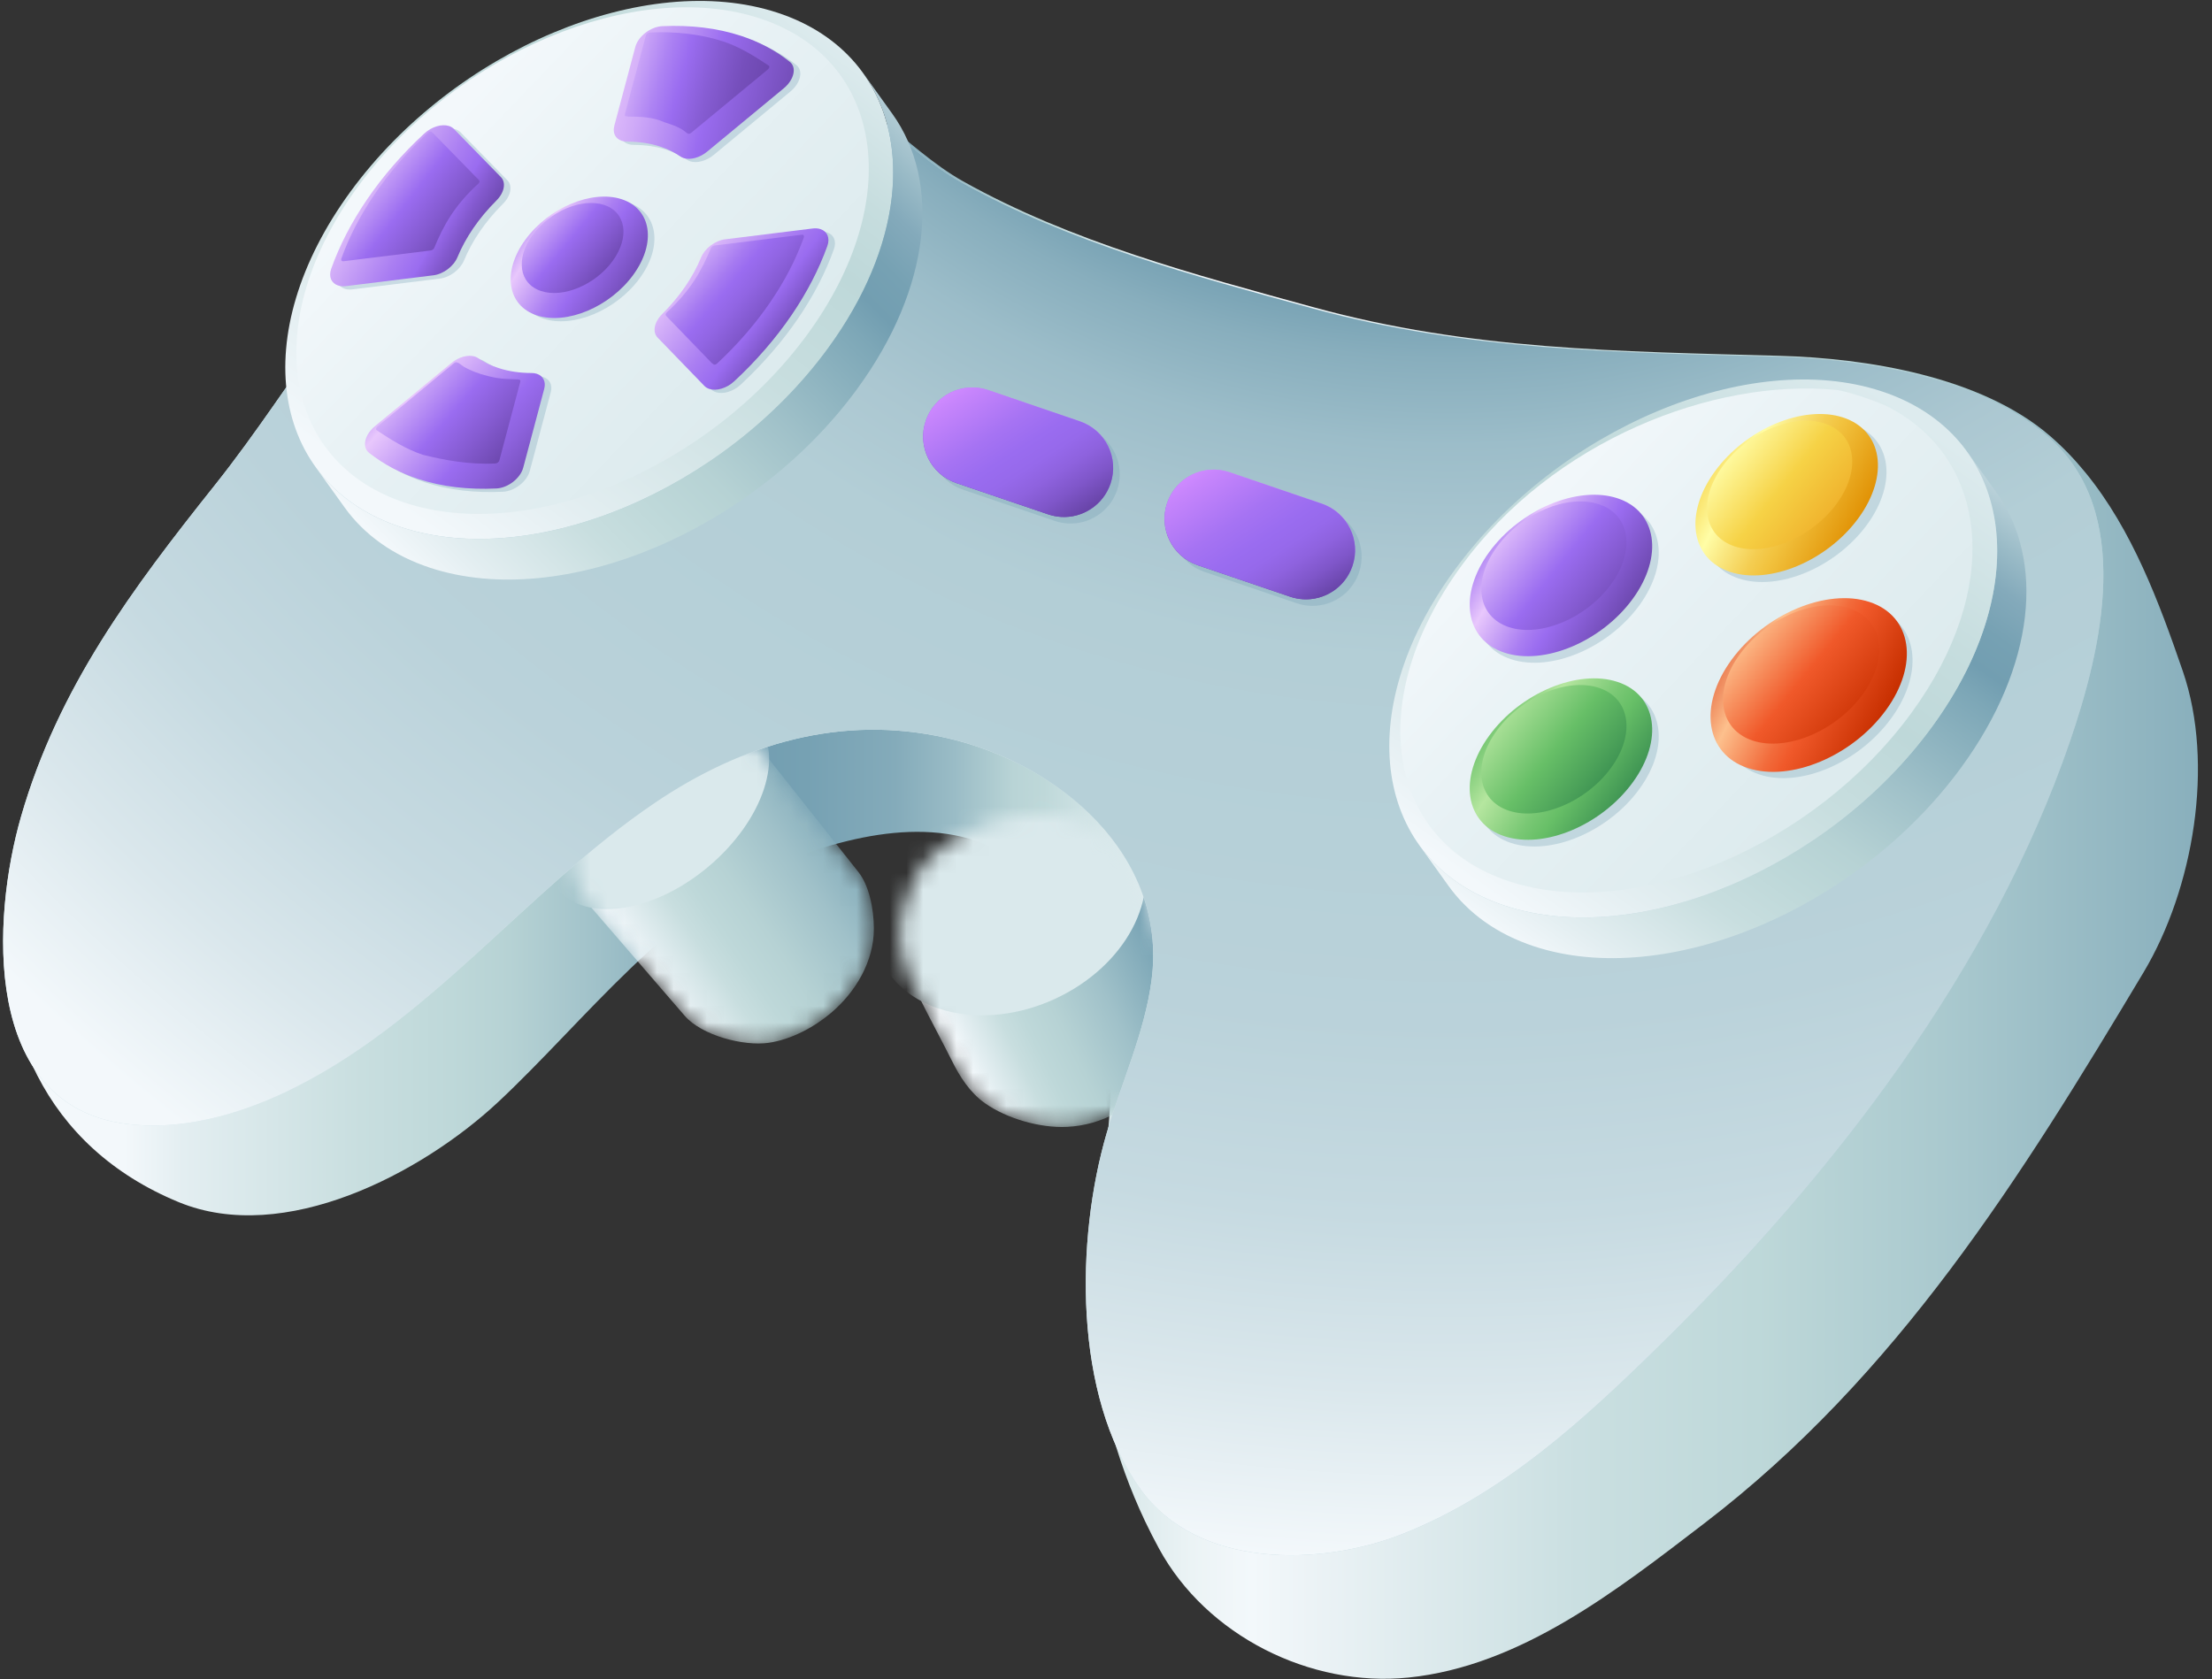 <svg width="133" height="101" viewBox="0 0 133 101" fill="none" xmlns="http://www.w3.org/2000/svg">
<rect x="0" y="0" width="133" height="101" fill="#333333" stroke="none"/>
<path d="M128.876 58.491C121.524 70.782 114.099 82.72 102.462 91.622C97.25 95.608 91.455 100.194 84.686 100.887C78.787 101.49 72.538 98.367 69.687 93.129C69.391 92.587 69.114 92.04 68.847 91.482C67.043 87.673 65.969 83.523 65.653 79.318C65.139 72.415 69.077 64.035 64.664 56.096C63.797 54.536 62.731 53.056 61.114 51.846C57.053 48.807 51.419 50.118 47.041 51.84C40.303 54.491 35.115 61.458 29.935 66.291C25.349 70.569 17.089 74.91 10.75 72.297C6.703 70.63 3.914 67.945 2.245 64.68C-0.048 60.187 -0.218 54.594 1.383 49.052C3.619 41.298 8.045 35.381 13.043 29.107C18.017 22.863 21.611 15.728 28.082 10.831C32.784 7.274 40.853 3.221 46.987 4.094C51.29 4.707 54.305 8.886 57.911 10.906C64.412 14.546 71.868 16.528 79.011 18.486C88.393 21.06 97.348 21.129 107.008 21.399C112.211 21.543 119.09 22.626 123.245 26.205C124.038 26.889 124.754 27.638 125.406 28.438C128.206 31.868 129.826 36.235 131.247 40.369C133.16 45.935 131.899 53.441 128.876 58.491L128.876 58.491Z" fill="url(#paint0_linear_4056_980)"/>
<mask id="mask0_4056_980" style="mask-type:luminance" maskUnits="userSpaceOnUse" x="54" y="48" width="17" height="20">
<path d="M70.949 59.817C70.861 58.964 70.493 58.173 70.178 57.385C69.712 56.218 69.221 55.058 68.791 53.876C68.423 52.865 68.078 51.924 67.377 51.094C66.737 50.337 65.871 49.842 64.986 49.422C63.774 48.844 62.381 48.828 61.083 49.079C59.837 49.32 58.446 49.721 57.381 50.425C56.5 51.007 55.575 51.749 55.072 52.711C54.176 54.425 53.73 56.419 54.507 58.288C55.286 60.163 56.319 61.958 57.225 63.776C57.708 64.746 58.307 65.698 59.222 66.346C60.533 67.274 62.554 67.851 64.153 67.77C66.272 67.665 68.224 66.597 69.401 64.831C70.378 63.366 71.132 61.58 70.95 59.817L70.949 59.817Z" fill="white"/>
</mask>
<g mask="url(#mask0_4056_980)">
<path d="M70.949 59.817C70.861 58.964 70.493 58.173 70.178 57.385C69.712 56.218 69.221 55.058 68.791 53.876C68.423 52.865 68.078 51.924 67.377 51.094C66.737 50.337 65.871 49.842 64.986 49.422C63.774 48.844 62.381 48.828 61.083 49.079C59.837 49.32 58.446 49.721 57.381 50.425C56.5 51.007 55.575 51.749 55.072 52.711C54.176 54.425 53.73 56.419 54.507 58.288C55.286 60.163 56.319 61.958 57.225 63.776C57.708 64.746 58.307 65.698 59.222 66.346C60.533 67.274 62.554 67.851 64.153 67.77C66.272 67.665 68.224 66.597 69.401 64.831C70.378 63.366 71.132 61.58 70.95 59.817L70.949 59.817Z" fill="url(#paint1_linear_4056_980)"/>
<path d="M64.208 49.544C66.999 50.737 67.603 53.987 65.905 56.275C64.118 58.685 60.306 59.926 57.389 58.607C54.579 57.337 54.108 54.13 55.845 51.855C57.632 49.516 61.36 48.327 64.208 49.544Z" fill="url(#paint2_linear_4056_980)"/>
<path d="M63.401 60.085C67.666 58.136 69.917 53.914 68.427 50.655C66.938 47.397 62.273 46.335 58.008 48.284C53.743 50.233 51.492 54.455 52.982 57.714C54.471 60.973 59.136 62.034 63.401 60.085Z" fill="url(#paint3_radial_4056_980)"/>
</g>
<path d="M84.35 92.243C90.465 89.814 95.367 85.256 99.99 80.713C110.228 70.654 119.755 58.299 124.457 44.595C126.377 38.998 128.331 30.743 123.128 26.262C118.975 22.683 112.096 21.6 106.891 21.455C97.232 21.185 88.276 21.116 78.894 18.543C71.752 16.584 64.295 14.602 57.794 10.963C54.189 8.942 51.173 4.763 46.87 4.15C40.736 3.277 32.667 7.331 27.966 10.887C21.494 15.784 17.901 22.919 12.927 29.163C7.928 35.438 3.502 41.354 1.266 49.108C-0.494 55.21 -1.11 66.448 7.564 67.588C10.828 68.016 14.262 67.062 17.191 65.665C25.745 61.583 31.611 53.536 39.376 48.281C44.631 44.723 50.592 42.952 56.9 44.376C63.637 45.897 70.254 51.408 69.233 58.996C68.815 62.107 67.43 65.104 66.54 68.148C64.677 74.52 64.532 83.907 68.565 89.543C72.005 94.351 79.373 94.219 84.349 92.243H84.35Z" fill="url(#paint4_linear_4056_980)"/>
<mask id="mask1_4056_980" style="mask-type:luminance" maskUnits="userSpaceOnUse" x="34" y="43" width="19" height="20">
<path d="M51.616 52.445C49.818 50.175 48.019 47.905 46.221 45.635C46.227 45.641 46.232 45.649 46.237 45.657C45.378 44.545 44.066 44.04 42.741 43.86C40.795 43.596 38.953 44.349 37.409 45.557C37.322 45.624 37.237 45.694 37.152 45.766C35.875 46.845 34.79 48.263 34.524 49.952C34.282 51.494 34.442 53.33 35.523 54.544C35.514 54.533 35.503 54.523 35.494 54.512C35.494 54.512 41.084 60.99 41.169 61.088C42.192 62.273 44.712 62.929 46.207 62.715C47.553 62.523 48.936 61.789 49.966 60.918C51.447 59.663 52.549 57.817 52.544 55.843C52.541 54.606 52.242 53.237 51.617 52.447L51.616 52.445Z" fill="white"/>
</mask>
<g mask="url(#mask1_4056_980)">
<path d="M52.543 55.842C52.539 54.605 52.241 53.236 51.615 52.445C49.817 50.175 48.019 47.905 46.221 45.635C46.226 45.641 46.231 45.65 46.236 45.657C45.23 44.355 42.749 42.441 41.256 42.882C39.544 43.389 38.053 44.39 36.775 45.618C35.676 46.674 33.777 48.357 33.835 50.02C33.876 51.167 34.745 53.672 35.523 54.544C35.513 54.533 35.502 54.523 35.493 54.512C35.493 54.512 41.084 60.99 41.169 61.089C42.191 62.273 44.711 62.929 46.206 62.716C47.552 62.523 48.935 61.789 49.965 60.918C51.446 59.663 52.548 57.817 52.543 55.843L52.543 55.842Z" fill="url(#paint5_linear_4056_980)"/>
<path d="M42.673 43.869C44.401 44.257 44.854 45.949 44.383 47.486C43.951 48.896 42.955 50.145 41.843 51.086C40.29 52.399 36.683 54.292 34.945 52.194C33.262 50.16 35.614 47.066 37.154 45.765C38.544 44.59 40.771 43.441 42.673 43.869Z" fill="url(#paint6_linear_4056_980)"/>
<path d="M42.604 52.11C45.91 49.324 47.201 45.418 45.488 43.385C43.774 41.351 39.706 41.961 36.4 44.747C33.094 47.533 31.803 51.439 33.516 53.473C35.23 55.506 39.299 54.896 42.604 52.11Z" fill="url(#paint7_radial_4056_980)"/>
</g>
<path d="M84.35 92.243C90.465 89.814 95.367 85.256 99.99 80.713C110.228 70.654 119.755 58.299 124.457 44.595C126.377 38.998 128.331 30.743 123.128 26.262C118.975 22.683 112.096 21.6 106.891 21.455C97.232 21.185 88.276 21.116 78.894 18.543C71.752 16.584 64.295 14.602 57.794 10.963C54.189 8.942 51.173 4.763 46.87 4.15C40.736 3.277 32.667 7.331 27.966 10.887C21.494 15.784 17.901 22.919 12.927 29.163C7.928 35.438 3.502 41.354 1.266 49.108C-0.494 55.21 -1.11 66.448 7.564 67.588C10.828 68.016 14.262 67.062 17.191 65.665C25.745 61.583 31.611 53.536 39.376 48.281C44.631 44.723 50.592 42.952 56.9 44.376C63.637 45.897 70.254 51.408 69.233 58.996C68.815 62.107 67.43 65.104 66.54 68.148C64.677 74.52 64.532 83.907 68.565 89.543C72.005 94.351 79.373 94.219 84.349 92.243H84.35Z" fill="url(#paint8_radial_4056_980)"/>
<path d="M46.737 0.761C38.809 -1.84 27.318 2.98 21.073 11.525C14.828 20.07 16.194 29.105 24.123 31.705C32.052 34.306 43.541 29.488 49.786 20.942C56.031 12.397 54.667 3.361 46.738 0.761H46.737Z" fill="url(#paint9_linear_4056_980)"/>
<path d="M45.676 1.102C53.142 3.55 54.427 12.061 48.547 20.107C42.667 28.154 31.845 32.692 24.38 30.243C16.914 27.795 15.628 19.286 21.509 11.239C27.388 3.193 38.211 -1.347 45.676 1.102Z" fill="url(#paint10_linear_4056_980)"/>
<path d="M51.895 4.396L53.65 6.84C56.58 10.92 56.004 17.279 51.54 23.387C45.295 31.932 33.806 36.75 25.877 34.15C23.615 33.408 21.887 32.142 20.718 30.514L18.963 28.07C20.132 29.698 21.86 30.964 24.122 31.706C32.052 34.306 43.541 29.488 49.785 20.943C54.249 14.835 54.825 8.476 51.895 4.396Z" fill="url(#paint11_linear_4056_980)"/>
<path opacity="0.3" d="M30.51 10.843L27.69 7.955C27.61 7.873 27.51 7.814 27.396 7.776C26.972 7.637 26.358 7.805 25.898 8.232C23.206 10.728 21.307 13.568 20.31 16.353C20.136 16.84 20.319 17.234 20.721 17.366C20.858 17.411 21.018 17.425 21.199 17.403L26.45 16.754C27.058 16.679 27.676 16.21 27.903 15.657C28.383 14.494 29.172 13.322 30.24 12.259C30.721 11.78 30.835 11.174 30.509 10.843H30.51Z" fill="#729EB1"/>
<path opacity="0.3" d="M47.882 3.913C47.029 3.229 46.039 2.71 44.95 2.353C43.517 1.883 41.91 1.692 40.211 1.771C39.513 1.802 38.762 2.38 38.591 3.025L37.332 7.759C37.215 8.196 37.4 8.541 37.775 8.664C37.87 8.695 37.977 8.712 38.095 8.713C38.805 8.714 39.478 8.814 40.088 9.013C40.53 9.159 40.939 9.356 41.306 9.608C41.364 9.648 41.428 9.679 41.497 9.702C41.898 9.834 42.466 9.686 42.918 9.312L47.52 5.507C48.139 4.996 48.313 4.256 47.883 3.913L47.882 3.913Z" fill="#729EB1"/>
<path opacity="0.3" d="M37.776 12.18C35.986 11.593 33.394 12.68 31.984 14.609C30.575 16.538 30.883 18.576 32.672 19.163C34.462 19.75 37.054 18.663 38.464 16.734C39.874 14.805 39.565 12.767 37.776 12.18Z" fill="#729EB1"/>
<path opacity="0.3" d="M32.676 22.678C32.581 22.647 32.473 22.63 32.354 22.63C31.644 22.629 30.971 22.529 30.361 22.329C29.919 22.184 29.51 21.987 29.143 21.735C29.085 21.695 29.021 21.664 28.951 21.641C28.549 21.509 27.982 21.658 27.531 22.031L22.938 25.827C22.317 26.341 22.148 27.082 22.581 27.426C23.468 28.126 24.465 28.649 25.552 29.007C26.976 29.473 28.553 29.655 30.241 29.573C30.937 29.54 31.686 28.963 31.855 28.319L33.117 23.584C33.233 23.148 33.049 22.801 32.675 22.679L32.676 22.678Z" fill="#729EB1"/>
<path opacity="0.3" d="M49.729 13.976C49.592 13.931 49.431 13.916 49.25 13.939L43.999 14.588C43.392 14.662 42.773 15.13 42.545 15.685C42.064 16.85 41.275 18.022 40.206 19.086C39.725 19.564 39.612 20.168 39.934 20.5L42.745 23.405C42.825 23.488 42.926 23.547 43.04 23.585C43.465 23.724 44.079 23.557 44.54 23.128C47.241 20.618 49.141 17.775 50.139 14.99C50.313 14.503 50.131 14.108 49.729 13.976V13.976Z" fill="#729EB1"/>
<path d="M30.115 10.646L27.295 7.758C27.215 7.676 27.115 7.616 27.001 7.579C26.577 7.44 25.964 7.607 25.504 8.035C22.811 10.531 20.913 13.371 19.916 16.156C19.741 16.643 19.924 17.037 20.327 17.169C20.463 17.213 20.624 17.228 20.805 17.206L26.055 16.557C26.663 16.482 27.281 16.013 27.509 15.46C27.989 14.297 28.779 13.125 29.846 12.062C30.327 11.583 30.442 10.977 30.115 10.646Z" fill="url(#paint12_linear_4056_980)"/>
<path d="M25.983 7.948C25.971 8.082 25.956 7.927 25.939 7.921C25.877 7.9 25.789 7.926 25.732 7.98C23.223 10.306 21.454 12.953 20.524 15.549C20.497 15.626 20.526 15.688 20.584 15.706C20.602 15.712 20.624 15.714 20.651 15.711L25.9 15.062C25.987 15.051 26.079 14.983 26.114 14.898C26.659 13.577 27.305 12.378 28.768 11.038C28.834 10.973 28.852 10.884 28.803 10.837L25.983 7.948L25.983 7.948Z" fill="url(#paint13_linear_4056_980)"/>
<path d="M47.487 3.716C46.634 3.032 45.645 2.513 44.556 2.156C43.122 1.685 41.515 1.495 39.817 1.574C39.118 1.605 38.368 2.182 38.197 2.828L36.937 7.562C36.82 7.999 37.005 8.344 37.38 8.467C37.475 8.498 37.583 8.515 37.701 8.516C38.41 8.517 39.083 8.616 39.694 8.816C40.135 8.961 40.544 9.159 40.911 9.411C40.969 9.451 41.033 9.482 41.103 9.505C41.504 9.636 42.072 9.489 42.524 9.115L47.126 5.31C47.744 4.798 47.919 4.058 47.489 3.716L47.487 3.716Z" fill="url(#paint14_linear_4056_980)"/>
<path d="M43.495 2.497C44.51 2.83 45.435 3.424 46.228 3.952C46.283 3.992 46.261 4.1 46.166 4.179L41.565 7.983C41.499 8.038 41.416 8.059 41.36 8.041C41.35 8.038 41.337 7.945 41.333 8.028C40.912 7.653 40.453 7.517 39.951 7.352C39.211 7.024 38.493 7.012 37.688 7.011C37.812 6.938 37.652 7.008 37.638 7.003C37.581 6.985 37.554 6.934 37.571 6.874L38.832 2.138C38.856 2.046 38.965 1.961 39.078 1.955C40.663 1.881 42.16 2.059 43.496 2.497L43.495 2.497Z" fill="url(#paint15_linear_4056_980)"/>
<path d="M37.382 11.982C35.592 11.396 32.999 12.483 31.59 14.411C30.18 16.34 30.488 18.378 32.278 18.966C34.067 19.553 36.66 18.466 38.07 16.537C39.479 14.608 39.171 12.57 37.382 11.982Z" fill="url(#paint16_linear_4056_980)"/>
<path d="M36.32 12.324C37.647 12.758 37.876 14.273 36.831 15.702C35.787 17.131 33.861 17.939 32.535 17.503C31.209 17.069 30.98 15.555 32.025 14.125C33.069 12.696 34.994 11.889 36.32 12.324Z" fill="url(#paint17_linear_4056_980)"/>
<path d="M32.281 22.481C32.186 22.45 32.078 22.433 31.959 22.433C31.25 22.431 30.576 22.332 29.966 22.132C29.525 21.987 29.116 21.789 28.749 21.538C28.691 21.498 28.626 21.467 28.556 21.444C28.155 21.312 27.588 21.46 27.136 21.834L22.544 25.63C21.922 26.144 21.754 26.885 22.186 27.229C23.073 27.929 24.07 28.452 25.158 28.809C26.581 29.276 28.158 29.457 29.846 29.376C30.543 29.343 31.291 28.766 31.461 28.122L32.722 23.387C32.839 22.951 32.655 22.604 32.281 22.481L32.281 22.481Z" fill="url(#paint18_linear_4056_980)"/>
<path d="M30.024 27.69C29.999 27.782 29.891 27.868 29.78 27.874C28.207 27.95 26.678 27.666 25.416 27.347C24.403 27.015 23.468 26.418 22.641 25.87C22.583 25.827 22.606 25.717 22.699 25.64C22.699 25.64 27.244 21.883 27.291 21.845C27.499 21.673 27.723 21.961 27.894 22.059C28.488 22.399 29.215 22.614 29.886 22.731C30.276 22.799 30.659 22.793 31.052 22.813C31.138 22.817 31.333 22.809 31.285 22.953L30.024 27.689V27.69Z" fill="url(#paint19_linear_4056_980)"/>
<path d="M49.333 13.779C49.197 13.734 49.036 13.719 48.855 13.742L43.604 14.391C42.997 14.465 42.378 14.933 42.151 15.488C41.67 16.653 40.881 17.825 39.812 18.889C39.331 19.367 39.218 19.97 39.54 20.302L42.35 23.207C42.431 23.291 42.531 23.35 42.645 23.388C43.07 23.527 43.684 23.359 44.146 22.931C46.847 20.421 48.746 17.578 49.745 14.793C49.919 14.306 49.736 13.911 49.334 13.779L49.333 13.779Z" fill="url(#paint20_linear_4056_980)"/>
<path d="M48.272 14.121C48.33 14.139 48.359 14.201 48.331 14.279C47.401 16.875 45.63 19.525 43.11 21.866C43.054 21.92 42.967 21.945 42.903 21.924C42.886 21.919 42.871 21.763 42.859 21.898L40.048 18.992C40.001 18.945 40.018 18.856 40.084 18.792C41.549 17.45 42.195 16.251 42.741 14.928C42.777 14.842 42.867 14.775 42.952 14.765L48.204 14.116C48.233 14.113 48.255 14.114 48.272 14.121Z" fill="url(#paint21_linear_4056_980)"/>
<path d="M118.277 27.164L120.032 29.608C122.961 33.688 122.386 40.045 117.922 46.152C111.677 54.697 100.186 59.517 92.257 56.917C89.995 56.175 88.268 54.909 87.098 53.281L85.344 50.837C86.513 52.465 88.241 53.731 90.502 54.473C98.431 57.073 109.923 52.254 116.168 43.708C120.631 37.601 121.206 31.244 118.277 27.164Z" fill="url(#paint22_linear_4056_980)"/>
<path d="M113.116 23.527C105.187 20.927 93.698 25.745 87.453 34.29C81.208 42.836 82.572 51.871 90.501 54.472C98.43 57.073 109.921 52.253 116.166 43.708C122.411 35.163 121.045 26.128 113.115 23.527H113.116Z" fill="url(#paint23_linear_4056_980)"/>
<path d="M114.928 42.873C109.047 50.918 98.224 55.458 90.758 53.009C83.292 50.561 82.007 42.05 87.888 34.004C93.343 26.539 102.962 22.74 110.388 23.447C111.095 23.514 113.016 24.201 113.573 24.491C119.616 27.644 120.383 35.407 114.928 42.872V42.873Z" fill="url(#paint24_linear_4056_980)"/>
<path opacity="0.3" d="M97.644 30.358C95.263 29.578 91.814 31.025 89.94 33.589C88.065 36.154 88.475 38.865 90.856 39.646C93.235 40.426 96.684 38.98 98.559 36.415C100.433 33.851 100.023 31.138 97.644 30.358Z" fill="#729EB1"/>
<path opacity="0.3" d="M111.337 25.503C108.956 24.723 105.507 26.171 103.634 28.734C101.759 31.299 102.169 34.011 104.549 34.791C106.928 35.572 110.378 34.126 112.252 31.561C114.126 28.997 113.716 26.283 111.337 25.503Z" fill="#729EB1"/>
<path opacity="0.3" d="M112.822 36.632C110.347 35.796 106.762 37.345 104.815 40.088C102.866 42.833 103.292 45.734 105.766 46.57C108.239 47.405 111.824 45.857 113.773 43.113C115.721 40.37 115.294 37.467 112.822 36.632Z" fill="#729EB1"/>
<path opacity="0.3" d="M97.644 41.409C95.263 40.628 91.814 42.076 89.94 44.639C88.065 47.205 88.475 49.916 90.856 50.697C93.235 51.477 96.684 50.031 98.559 47.466C100.433 44.902 100.023 42.188 97.644 41.409Z" fill="#729EB1"/>
<path d="M97.249 29.964C94.868 29.184 91.419 30.631 89.546 33.195C87.671 35.76 88.081 38.472 90.461 39.252C92.84 40.033 96.29 38.587 98.165 36.022C100.038 33.458 99.628 30.744 97.249 29.964Z" fill="url(#paint25_linear_4056_980)"/>
<path d="M96.133 30.323C98.026 30.943 98.353 33.106 96.862 35.145C95.371 37.185 92.623 38.337 90.731 37.716C88.837 37.096 88.51 34.935 90.003 32.895C91.493 30.855 94.24 29.702 96.133 30.323Z" fill="url(#paint26_linear_4056_980)"/>
<path d="M97.248 41.007C94.867 40.226 91.419 41.672 89.545 44.237C87.671 46.8 88.081 49.513 90.461 50.293C92.841 51.073 96.289 49.627 98.163 47.064C100.038 44.498 99.629 41.787 97.248 41.007Z" fill="url(#paint27_linear_4056_980)"/>
<path d="M96.131 41.365C98.025 41.986 98.352 44.146 96.86 46.186C95.37 48.226 92.623 49.378 90.729 48.756C88.836 48.136 88.509 45.975 89.999 43.936C91.49 41.895 94.237 40.743 96.13 41.365L96.131 41.365Z" fill="url(#paint28_linear_4056_980)"/>
<path d="M110.821 25.108C108.441 24.328 104.993 25.774 103.118 28.339C101.243 30.904 101.653 33.615 104.033 34.396C106.414 35.176 109.862 33.73 111.737 31.165C113.612 28.6 113.202 25.889 110.821 25.108Z" fill="url(#paint29_linear_4056_980)"/>
<path d="M109.706 25.467C111.599 26.088 111.926 28.248 110.434 30.288C108.944 32.329 106.196 33.481 104.303 32.86C102.41 32.239 102.083 30.079 103.575 28.039C105.066 25.998 107.813 24.846 109.706 25.467Z" fill="url(#paint30_linear_4056_980)"/>
<path d="M112.403 36.2C109.842 35.36 106.131 36.918 104.115 39.676C102.098 42.436 102.539 45.353 105.1 46.193C107.66 47.032 111.371 45.477 113.388 42.717C115.404 39.959 114.963 37.039 112.403 36.2Z" fill="url(#paint31_linear_4056_980)"/>
<path d="M111.203 36.587C113.239 37.254 113.591 39.579 111.987 41.774C110.383 43.969 107.426 45.209 105.39 44.54C103.353 43.872 103.002 41.548 104.607 39.353C106.209 37.158 109.166 35.917 111.203 36.587Z" fill="url(#paint32_linear_4056_980)"/>
<path opacity="0.3" d="M78.731 36.431C78.475 36.415 78.217 36.365 77.963 36.278L72.416 34.39C70.871 33.864 70.044 32.184 70.571 30.64C71.097 29.094 72.776 28.268 74.321 28.794L79.868 30.683C81.413 31.209 82.24 32.889 81.713 34.433C81.274 35.724 80.029 36.513 78.731 36.432V36.431Z" fill="#729EB1"/>
<path opacity="0.3" d="M64.185 31.479C63.929 31.462 63.671 31.413 63.417 31.326L57.902 29.449C56.357 28.923 55.531 27.243 56.057 25.698C56.583 24.153 58.262 23.326 59.807 23.853L65.322 25.731C66.867 26.257 67.694 27.936 67.167 29.481C66.727 30.772 65.483 31.561 64.185 31.479V31.479Z" fill="#729EB1"/>
<path d="M78.337 36.037C78.081 36.021 77.823 35.971 77.568 35.885L72.022 33.996C70.476 33.471 69.65 31.791 70.176 30.246C70.702 28.701 72.381 27.874 73.927 28.401L79.474 30.289C81.019 30.815 81.845 32.495 81.319 34.04C80.879 35.331 79.635 36.12 78.337 36.038V36.037Z" fill="url(#paint33_linear_4056_980)"/>
<path d="M78.337 36.037C78.081 36.021 77.823 35.971 77.568 35.885L72.022 33.996C70.476 33.471 69.65 31.791 70.176 30.246C70.702 28.701 72.381 27.874 73.927 28.401L79.474 30.289C81.019 30.815 81.845 32.495 81.319 34.04C80.879 35.331 79.635 36.12 78.337 36.038V36.037Z" fill="url(#paint34_linear_4056_980)"/>
<path d="M63.79 31.085C63.535 31.069 63.277 31.019 63.022 30.933L57.508 29.055C55.962 28.529 55.136 26.849 55.662 25.305C56.188 23.759 57.867 22.933 59.413 23.459L64.927 25.337C66.473 25.863 67.299 27.543 66.772 29.087C66.333 30.378 65.089 31.168 63.79 31.086V31.085Z" fill="url(#paint35_linear_4056_980)"/>
<path d="M63.79 31.085C63.535 31.069 63.277 31.019 63.022 30.933L57.508 29.055C55.962 28.529 55.136 26.849 55.662 25.305C56.188 23.759 57.867 22.933 59.413 23.459L64.927 25.337C66.473 25.863 67.299 27.543 66.772 29.087C66.333 30.378 65.089 31.168 63.79 31.086V31.085Z" fill="url(#paint36_linear_4056_980)"/>
<defs>
<linearGradient id="paint0_linear_4056_980" x1="0.328" y1="52.468" x2="178.631" y2="52.468" gradientUnits="userSpaceOnUse">
<stop offset="0.04" stop-color="#F3F8FB"/>
<stop offset="0.06" stop-color="#E3EEF1"/>
<stop offset="0.12" stop-color="#C8DEDF"/>
<stop offset="0.15" stop-color="#BED8D9"/>
<stop offset="0.17" stop-color="#B6D2D4"/>
<stop offset="0.2" stop-color="#A0C1C9"/>
<stop offset="0.24" stop-color="#7DA7B7"/>
<stop offset="0.25" stop-color="#729EB1"/>
<stop offset="0.27" stop-color="#76A1B3"/>
<stop offset="0.3" stop-color="#84ABBA"/>
<stop offset="0.32" stop-color="#9ABCC6"/>
<stop offset="0.34" stop-color="#B9D4D6"/>
<stop offset="0.35" stop-color="#BED8D9"/>
<stop offset="0.37" stop-color="#D5E6E8"/>
<stop offset="0.4" stop-color="#EBF3F5"/>
<stop offset="0.42" stop-color="#F3F8FB"/>
<stop offset="0.44" stop-color="#ECF3F6"/>
<stop offset="0.53" stop-color="#CADFE1"/>
<stop offset="0.59" stop-color="#BED8D9"/>
<stop offset="0.65" stop-color="#ABCACF"/>
<stop offset="0.77" stop-color="#7DA6B6"/>
<stop offset="0.8" stop-color="#729EB1"/>
</linearGradient>
<linearGradient id="paint1_linear_4056_980" x1="56.496" y1="61.394" x2="69.528" y2="55.18" gradientUnits="userSpaceOnUse">
<stop offset="0.02" stop-color="#F3F8FB"/>
<stop offset="0.09" stop-color="#E3EEF1"/>
<stop offset="0.23" stop-color="#C8DEDF"/>
<stop offset="0.32" stop-color="#BED8D9"/>
<stop offset="0.45" stop-color="#B6D2D4"/>
<stop offset="0.67" stop-color="#A0C1C9"/>
<stop offset="0.92" stop-color="#7DA7B7"/>
<stop offset="1" stop-color="#729EB1"/>
</linearGradient>
<linearGradient id="paint2_linear_4056_980" x1="56.921" y1="50.839" x2="64.478" y2="57.119" gradientUnits="userSpaceOnUse">
<stop offset="0.02" stop-color="#F3F8FB"/>
<stop offset="0.45" stop-color="#E7F1F4"/>
<stop offset="1" stop-color="#DDEBEE"/>
</linearGradient>
<radialGradient id="paint3_radial_4056_980" cx="0" cy="0" r="1" gradientUnits="userSpaceOnUse" gradientTransform="translate(60.594 54.02) rotate(-24.56) scale(8.488 6.46)">
<stop offset="0.65" stop-color="#DAE9EC"/>
<stop offset="0.75" stop-color="#DAE9EC"/>
<stop offset="0.84" stop-color="#DAE9EC"/>
</radialGradient>
<linearGradient id="paint4_linear_4056_980" x1="5.149" y1="12.528" x2="126.018" y2="82.084" gradientUnits="userSpaceOnUse">
<stop stop-color="#B6D0D9"/>
<stop offset="0.09" stop-color="#C2D9E0"/>
<stop offset="0.18" stop-color="#C8DDE3"/>
<stop offset="0.43" stop-color="#DAE9EC"/>
<stop offset="0.79" stop-color="#B6D0D8"/>
<stop offset="0.84" stop-color="#AFCBD4"/>
<stop offset="0.9" stop-color="#9DBECA"/>
<stop offset="0.97" stop-color="#80A8B9"/>
<stop offset="1" stop-color="#729EB1"/>
</linearGradient>
<linearGradient id="paint5_linear_4056_980" x1="37.493" y1="57.136" x2="51.736" y2="47.536" gradientUnits="userSpaceOnUse">
<stop offset="0.02" stop-color="#F3F8FB"/>
<stop offset="0.09" stop-color="#E3EEF1"/>
<stop offset="0.23" stop-color="#C8DEDF"/>
<stop offset="0.32" stop-color="#BED8D9"/>
<stop offset="0.45" stop-color="#B6D2D4"/>
<stop offset="0.67" stop-color="#A0C1C9"/>
<stop offset="0.92" stop-color="#7DA7B7"/>
<stop offset="1" stop-color="#729EB1"/>
</linearGradient>
<linearGradient id="paint6_linear_4056_980" x1="37.12" y1="46.122" x2="41.872" y2="50.77" gradientUnits="userSpaceOnUse">
<stop offset="0.02" stop-color="#F3F8FB"/>
<stop offset="0.45" stop-color="#E7F1F4"/>
<stop offset="1" stop-color="#DDEBEE"/>
</linearGradient>
<radialGradient id="paint7_radial_4056_980" cx="0" cy="0" r="1" gradientUnits="userSpaceOnUse" gradientTransform="translate(39.511 48.361) rotate(-40.12) scale(7.831 4.798)">
<stop offset="0.65" stop-color="#DAE9EC"/>
<stop offset="0.75" stop-color="#DAE9EC"/>
<stop offset="0.84" stop-color="#DAE9EC"/>
</radialGradient>
<radialGradient id="paint8_radial_4056_980" cx="0" cy="0" r="1" gradientUnits="userSpaceOnUse" gradientTransform="translate(87.348 -30.533) scale(129.936 129.936)">
<stop offset="0.37" stop-color="#729EB1"/>
<stop offset="0.4" stop-color="#88AEBD"/>
<stop offset="0.44" stop-color="#9CBDC9"/>
<stop offset="0.49" stop-color="#ABC7D1"/>
<stop offset="0.54" stop-color="#B3CED6"/>
<stop offset="0.63" stop-color="#B6D0D8"/>
<stop offset="0.71" stop-color="#BAD2DA"/>
<stop offset="0.8" stop-color="#C6DAE1"/>
<stop offset="0.88" stop-color="#DAE7EC"/>
<stop offset="0.96" stop-color="#F3F8FB"/>
</radialGradient>
<linearGradient id="paint9_linear_4056_980" x1="24.097" y1="31.506" x2="47.192" y2="0.382" gradientUnits="userSpaceOnUse">
<stop offset="0.02" stop-color="#F3F8FB"/>
<stop offset="0.18" stop-color="#E3EEF1"/>
<stop offset="0.52" stop-color="#C8DEDF"/>
<stop offset="0.72" stop-color="#BED8D9"/>
<stop offset="0.83" stop-color="#C6DDDE"/>
<stop offset="1" stop-color="#DDEBEE"/>
</linearGradient>
<linearGradient id="paint10_linear_4056_980" x1="26.136" y1="7.158" x2="44.283" y2="24.534" gradientUnits="userSpaceOnUse">
<stop offset="0.02" stop-color="#F3F8FB"/>
<stop offset="0.45" stop-color="#E7F1F4"/>
<stop offset="1" stop-color="#DDEBEE"/>
</linearGradient>
<linearGradient id="paint11_linear_4056_980" x1="25.123" y1="36.083" x2="56.385" y2="4.821" gradientUnits="userSpaceOnUse">
<stop offset="0.02" stop-color="#F3F8FB"/>
<stop offset="0.09" stop-color="#E3EEF1"/>
<stop offset="0.23" stop-color="#C8DEDF"/>
<stop offset="0.32" stop-color="#BED8D9"/>
<stop offset="0.4" stop-color="#B6D2D4"/>
<stop offset="0.52" stop-color="#A0C1C9"/>
<stop offset="0.68" stop-color="#7DA7B7"/>
<stop offset="0.72" stop-color="#729EB1"/>
<stop offset="0.77" stop-color="#76A1B3"/>
<stop offset="0.83" stop-color="#84AABB"/>
<stop offset="0.88" stop-color="#9ABBC7"/>
<stop offset="0.94" stop-color="#B9D1D9"/>
<stop offset="0.99" stop-color="#DAE9EC"/>
</linearGradient>
<linearGradient id="paint12_linear_4056_980" x1="19.303" y1="9.86" x2="29.558" y2="15.771" gradientUnits="userSpaceOnUse">
<stop stop-color="#9A6CF0"/>
<stop offset="0.2" stop-color="#E8C7FC"/>
<stop offset="0.32" stop-color="#D3AFF8"/>
<stop offset="0.57" stop-color="#AA7EF2"/>
<stop offset="0.69" stop-color="#9A6CF0"/>
<stop offset="0.7" stop-color="#9769EB"/>
<stop offset="0.78" stop-color="#8359CE"/>
<stop offset="0.85" stop-color="#744EB9"/>
<stop offset="0.93" stop-color="#6B47AD"/>
<stop offset="1" stop-color="#6945A9"/>
</linearGradient>
<linearGradient id="paint13_linear_4056_980" x1="21.336" y1="10.328" x2="27.604" y2="15.167" gradientUnits="userSpaceOnUse">
<stop stop-color="#E8C7FC"/>
<stop offset="0.46" stop-color="#9A6CF0"/>
<stop offset="0.69" stop-color="#855BD1"/>
<stop offset="0.96" stop-color="#6945A9"/>
</linearGradient>
<linearGradient id="paint14_linear_4056_980" x1="35.818" y1="4.031" x2="49.531" y2="7.526" gradientUnits="userSpaceOnUse">
<stop stop-color="#E8C7FC"/>
<stop offset="0.09" stop-color="#E1BFFA"/>
<stop offset="0.22" stop-color="#CFAAF8"/>
<stop offset="0.39" stop-color="#B187F3"/>
<stop offset="0.5" stop-color="#9A6CF0"/>
<stop offset="0.92" stop-color="#6945A9"/>
</linearGradient>
<linearGradient id="paint15_linear_4056_980" x1="34.983" y1="3.243" x2="47.15" y2="6.542" gradientUnits="userSpaceOnUse">
<stop offset="0.16" stop-color="#E8C7FC"/>
<stop offset="0.18" stop-color="#E0BEFA"/>
<stop offset="0.39" stop-color="#AD83F3"/>
<stop offset="0.49" stop-color="#9A6CF0"/>
<stop offset="0.62" stop-color="#875DD4"/>
<stop offset="0.76" stop-color="#764FBC"/>
<stop offset="0.89" stop-color="#6C47AE"/>
<stop offset="1" stop-color="#6945A9"/>
</linearGradient>
<linearGradient id="paint16_linear_4056_980" x1="30.75" y1="12.828" x2="38.317" y2="17.736" gradientUnits="userSpaceOnUse">
<stop stop-color="#9A6CF0"/>
<stop offset="0.25" stop-color="#E8C7FC"/>
<stop offset="0.34" stop-color="#D3AFF8"/>
<stop offset="0.53" stop-color="#AA7EF2"/>
<stop offset="0.63" stop-color="#9A6CF0"/>
<stop offset="1" stop-color="#6945A9"/>
</linearGradient>
<linearGradient id="paint17_linear_4056_980" x1="31.826" y1="12.764" x2="36.817" y2="16.888" gradientUnits="userSpaceOnUse">
<stop stop-color="#E8C7FC"/>
<stop offset="0.46" stop-color="#9A6CF0"/>
<stop offset="0.69" stop-color="#855BD1"/>
<stop offset="0.96" stop-color="#6945A9"/>
</linearGradient>
<linearGradient id="paint18_linear_4056_980" x1="23.093" y1="21.148" x2="32.441" y2="29.424" gradientUnits="userSpaceOnUse">
<stop stop-color="#9A6CF0"/>
<stop offset="0.24" stop-color="#E8C7FC"/>
<stop offset="0.62" stop-color="#9A6CF0"/>
<stop offset="0.74" stop-color="#8D62DD"/>
<stop offset="0.97" stop-color="#6D48AE"/>
<stop offset="1" stop-color="#6945A9"/>
</linearGradient>
<linearGradient id="paint19_linear_4056_980" x1="24.275" y1="22.048" x2="30.956" y2="27.822" gradientUnits="userSpaceOnUse">
<stop stop-color="#E8C7FC"/>
<stop offset="0.46" stop-color="#9A6CF0"/>
<stop offset="0.69" stop-color="#855BD1"/>
<stop offset="0.96" stop-color="#6945A9"/>
</linearGradient>
<linearGradient id="paint20_linear_4056_980" x1="41.453" y1="15.239" x2="47.939" y2="20.021" gradientUnits="userSpaceOnUse">
<stop stop-color="#E8C7FC"/>
<stop offset="0.16" stop-color="#D3AFF8"/>
<stop offset="0.52" stop-color="#AA7EF2"/>
<stop offset="0.7" stop-color="#9A6CF0"/>
<stop offset="1" stop-color="#6945A9"/>
</linearGradient>
<linearGradient id="paint21_linear_4056_980" x1="41.55" y1="14.634" x2="47.654" y2="19.757" gradientUnits="userSpaceOnUse">
<stop stop-color="#E8C7FC"/>
<stop offset="0.16" stop-color="#C59FF6"/>
<stop offset="0.34" stop-color="#A67AF1"/>
<stop offset="0.43" stop-color="#9A6CF0"/>
<stop offset="0.56" stop-color="#9165E3"/>
<stop offset="0.79" stop-color="#7B53C4"/>
<stop offset="0.96" stop-color="#6945A9"/>
</linearGradient>
<linearGradient id="paint22_linear_4056_980" x1="93.691" y1="59.787" x2="118.144" y2="25.031" gradientUnits="userSpaceOnUse">
<stop offset="0.02" stop-color="#F3F8FB"/>
<stop offset="0.09" stop-color="#E3EEF1"/>
<stop offset="0.23" stop-color="#C8DEDF"/>
<stop offset="0.32" stop-color="#BED8D9"/>
<stop offset="0.4" stop-color="#B6D2D4"/>
<stop offset="0.52" stop-color="#A0C1C9"/>
<stop offset="0.68" stop-color="#7DA7B7"/>
<stop offset="0.72" stop-color="#729EB1"/>
<stop offset="0.77" stop-color="#76A1B3"/>
<stop offset="0.83" stop-color="#84AABB"/>
<stop offset="0.88" stop-color="#9ABBC7"/>
<stop offset="0.94" stop-color="#B9D1D9"/>
<stop offset="0.99" stop-color="#DAE9EC"/>
</linearGradient>
<linearGradient id="paint23_linear_4056_980" x1="90.275" y1="55.205" x2="112.82" y2="23.531" gradientUnits="userSpaceOnUse">
<stop offset="0.02" stop-color="#F3F8FB"/>
<stop offset="0.15" stop-color="#E3EEF1"/>
<stop offset="0.43" stop-color="#C8DEDF"/>
<stop offset="0.59" stop-color="#BED8D9"/>
<stop offset="0.75" stop-color="#C6DDDE"/>
<stop offset="1" stop-color="#DDEBEE"/>
</linearGradient>
<linearGradient id="paint24_linear_4056_980" x1="91.097" y1="28.689" x2="110.15" y2="46.753" gradientUnits="userSpaceOnUse">
<stop offset="0.02" stop-color="#F3F8FB"/>
<stop offset="0.45" stop-color="#E7F1F4"/>
<stop offset="1" stop-color="#DDEBEE"/>
</linearGradient>
<linearGradient id="paint25_linear_4056_980" x1="89.19" y1="31.783" x2="97.974" y2="37.103" gradientUnits="userSpaceOnUse">
<stop stop-color="#9A6CF0"/>
<stop offset="0.25" stop-color="#E8C7FC"/>
<stop offset="0.34" stop-color="#D3AFF8"/>
<stop offset="0.53" stop-color="#AA7EF2"/>
<stop offset="0.63" stop-color="#9A6CF0"/>
<stop offset="1" stop-color="#6945A9"/>
</linearGradient>
<linearGradient id="paint26_linear_4056_980" x1="90.175" y1="31.409" x2="97.717" y2="37.455" gradientUnits="userSpaceOnUse">
<stop stop-color="#E8C7FC"/>
<stop offset="0.46" stop-color="#9A6CF0"/>
<stop offset="0.69" stop-color="#855BD1"/>
<stop offset="0.96" stop-color="#6945A9"/>
</linearGradient>
<linearGradient id="paint27_linear_4056_980" x1="89.683" y1="42.809" x2="98.466" y2="48.791" gradientUnits="userSpaceOnUse">
<stop stop-color="#67BF67"/>
<stop offset="0.25" stop-color="#B5E69F"/>
<stop offset="0.3" stop-color="#AAE097"/>
<stop offset="0.52" stop-color="#79C874"/>
<stop offset="0.63" stop-color="#67BF67"/>
<stop offset="0.98" stop-color="#31854C"/>
</linearGradient>
<linearGradient id="paint28_linear_4056_980" x1="90.191" y1="42.464" x2="97.315" y2="48.175" gradientUnits="userSpaceOnUse">
<stop stop-color="#B5E69F"/>
<stop offset="0.46" stop-color="#67BF67"/>
<stop offset="0.73" stop-color="#4BA159"/>
<stop offset="0.96" stop-color="#31854C"/>
</linearGradient>
<linearGradient id="paint29_linear_4056_980" x1="102.481" y1="27.189" x2="111.609" y2="31.919" gradientUnits="userSpaceOnUse">
<stop stop-color="#F6D246"/>
<stop offset="0.25" stop-color="#FFFDA6"/>
<stop offset="0.37" stop-color="#FAE882"/>
<stop offset="0.54" stop-color="#F4CD51"/>
<stop offset="0.63" stop-color="#F2C33F"/>
<stop offset="1" stop-color="#E09003"/>
</linearGradient>
<linearGradient id="paint30_linear_4056_980" x1="104.09" y1="26.827" x2="110.743" y2="32.16" gradientUnits="userSpaceOnUse">
<stop stop-color="#FFFDA6"/>
<stop offset="0.46" stop-color="#F6D246"/>
<stop offset="0.85" stop-color="#F0B32D"/>
<stop offset="0.96" stop-color="#EFAB26"/>
</linearGradient>
<linearGradient id="paint31_linear_4056_980" x1="103.476" y1="38.463" x2="113.087" y2="43.443" gradientUnits="userSpaceOnUse">
<stop stop-color="#E36139"/>
<stop offset="0.25" stop-color="#FDC08D"/>
<stop offset="0.37" stop-color="#F89C6A"/>
<stop offset="0.54" stop-color="#F26B3B"/>
<stop offset="0.63" stop-color="#F0592A"/>
<stop offset="1" stop-color="#C72F00"/>
</linearGradient>
<linearGradient id="paint32_linear_4056_980" x1="105.133" y1="37.996" x2="112.398" y2="43.892" gradientUnits="userSpaceOnUse">
<stop stop-color="#FDC08D"/>
<stop offset="0.46" stop-color="#F0592A"/>
<stop offset="0.83" stop-color="#D23A0B"/>
<stop offset="0.96" stop-color="#C72F00"/>
</linearGradient>
<linearGradient id="paint33_linear_4056_980" x1="76.743" y1="29.324" x2="74.752" y2="34.961" gradientUnits="userSpaceOnUse">
<stop offset="0.06" stop-color="#CF8AFF"/>
<stop offset="0.23" stop-color="#B37AF7"/>
<stop offset="0.39" stop-color="#A06FF1"/>
<stop offset="0.5" stop-color="#9A6CF0"/>
<stop offset="0.58" stop-color="#9367E7"/>
<stop offset="0.73" stop-color="#8359CF"/>
<stop offset="0.9" stop-color="#6945A9"/>
</linearGradient>
<linearGradient id="paint34_linear_4056_980" x1="72.88" y1="27.733" x2="78.615" y2="36.552" gradientUnits="userSpaceOnUse">
<stop stop-color="#CF8AFF"/>
<stop offset="0.06" stop-color="#C785FC"/>
<stop offset="0.36" stop-color="#A673F3"/>
<stop offset="0.53" stop-color="#9A6CF0"/>
<stop offset="0.64" stop-color="#9669EB"/>
<stop offset="0.75" stop-color="#8E62DE"/>
<stop offset="0.87" stop-color="#7F56C9"/>
<stop offset="0.99" stop-color="#6A46AB"/>
<stop offset="1" stop-color="#6945A9"/>
</linearGradient>
<linearGradient id="paint35_linear_4056_980" x1="62.613" y1="23.247" x2="60.029" y2="30.561" gradientUnits="userSpaceOnUse">
<stop offset="0.06" stop-color="#CF8AFF"/>
<stop offset="0.23" stop-color="#B37AF7"/>
<stop offset="0.39" stop-color="#A06FF1"/>
<stop offset="0.5" stop-color="#9A6CF0"/>
<stop offset="0.58" stop-color="#9367E7"/>
<stop offset="0.73" stop-color="#8359CF"/>
<stop offset="0.9" stop-color="#6945A9"/>
</linearGradient>
<linearGradient id="paint36_linear_4056_980" x1="57.613" y1="21.651" x2="64.291" y2="31.922" gradientUnits="userSpaceOnUse">
<stop offset="0.11" stop-color="#CF8AFF"/>
<stop offset="0.16" stop-color="#C785FC"/>
<stop offset="0.4" stop-color="#A673F3"/>
<stop offset="0.53" stop-color="#9A6CF0"/>
<stop offset="0.63" stop-color="#9669EB"/>
<stop offset="0.73" stop-color="#8E62DE"/>
<stop offset="0.84" stop-color="#7F56C9"/>
<stop offset="0.96" stop-color="#6945A9"/>
</linearGradient>
</defs>
</svg>
